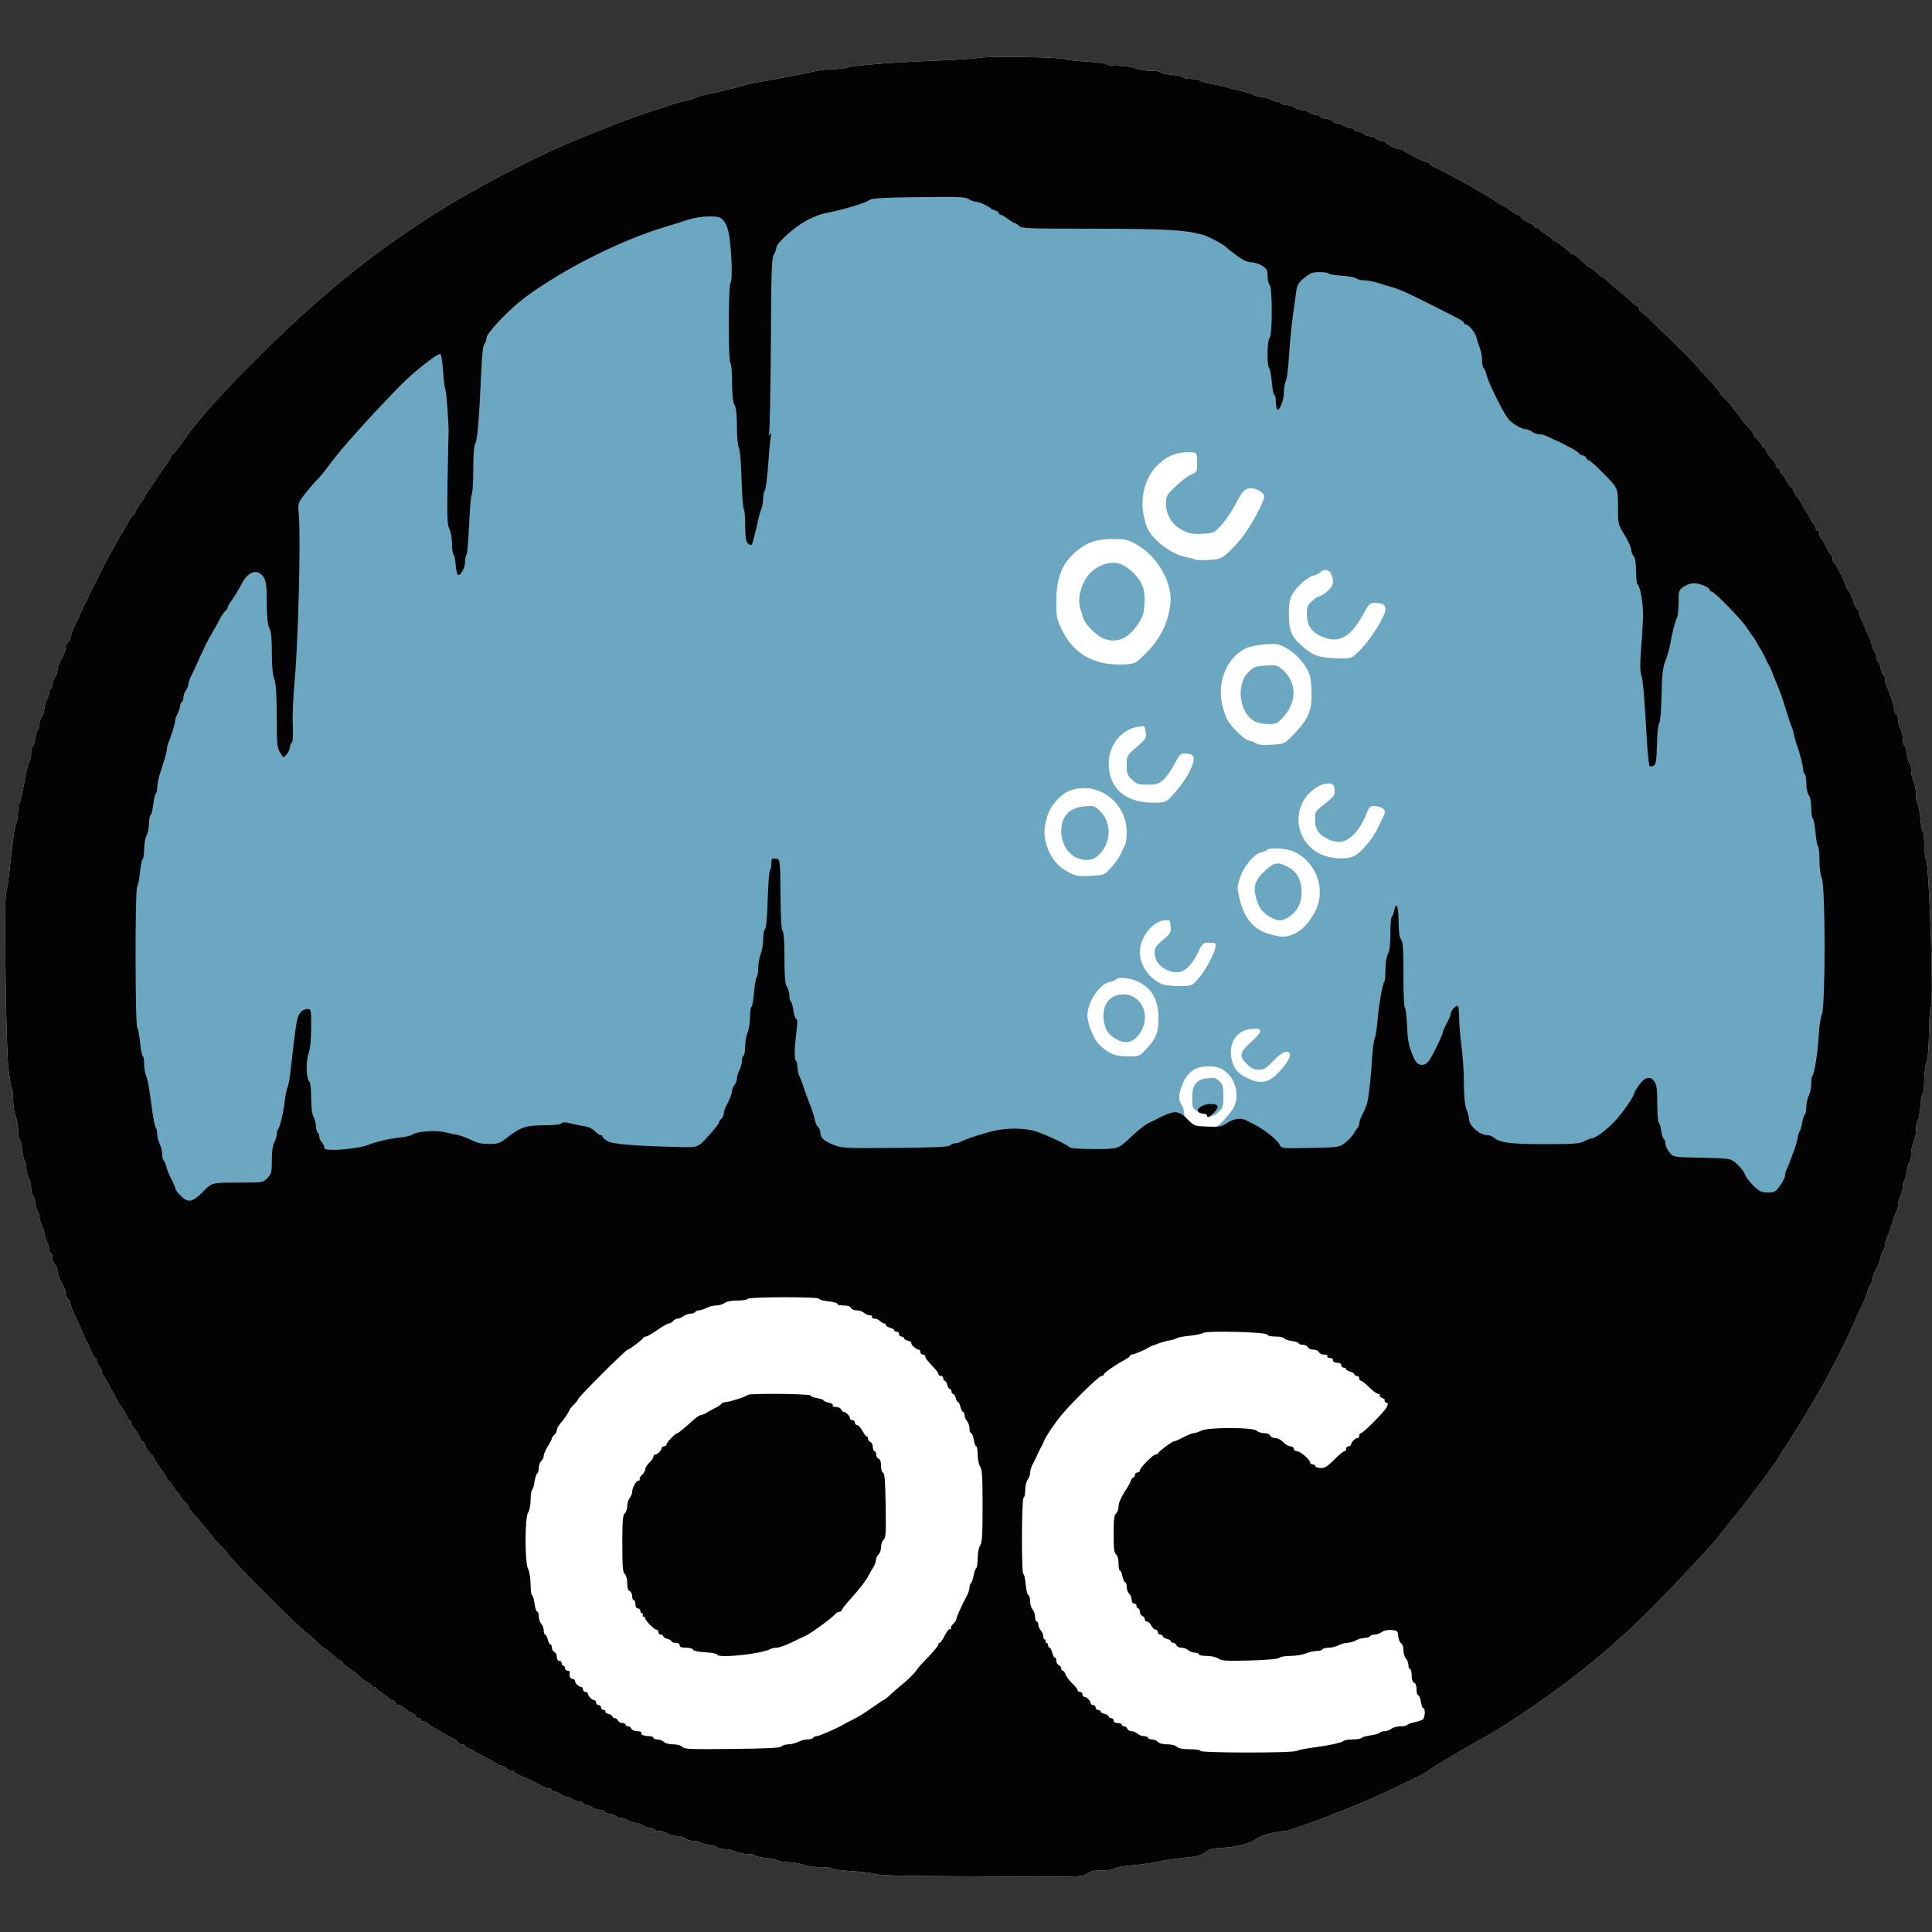 <svg width="512" height="512" version="1.1" viewBox="0 0 5120 5120" xmlns="http://www.w3.org/2000/svg"><rect x="0" y="0" width="5120" height="5120" fill="#333333" stroke="none"/><g transform="matrix(.434 0 0 .434 -43.407 4.909)" fill="#fff"><g fill="#fff"><path d="m5631 11443c-102-2-189-7-195-12s-64-12-129-16c-64-4-120-11-123-16s-37-9-75-9c-39 0-85-7-106-15-19-8-58-15-85-15s-58-5-68-10c-11-6-46-13-80-17-33-3-60-10-60-14 0-5-21-9-47-9-27-1-59-7-73-15s-44-14-67-15c-24 0-43-4-43-10 0-5-23-12-50-16-28-4-53-11-56-15-3-5-20-9-38-9s-41-7-52-15c-10-8-35-15-54-15s-44-7-54-15c-11-8-32-15-47-15s-31-4-34-10c-3-5-16-10-29-10-12 0-31-7-42-15-10-8-30-15-44-15s-34-7-44-15c-11-8-30-15-42-15-13 0-25-4-28-9s-22-12-41-15c-19-4-35-11-35-16 0-6-12-10-27-10-16 0-37-7-47-15-11-8-28-15-38-15s-18-4-18-10c0-5-10-10-22-10-13 0-32-7-42-15-11-8-28-15-39-15-10 0-25-7-33-15-9-8-24-15-35-15-10 0-19-4-19-10 0-5-7-10-16-10-14 0-48-15-94-41-8-5-22-12-30-15-72-30-90-39-90-46 0-4-8-8-19-8-10 0-24-7-31-15s-21-15-30-15c-10 0-20-3-22-7-1-5-34-24-73-43-38-19-72-38-75-41-3-4-15-9-27-13-13-4-23-12-23-17s-9-9-20-9-23-6-26-14-13-16-22-19-39-20-67-36c-27-17-57-34-65-38s-21-13-28-20-20-13-28-13-14-4-14-10c0-5-6-10-14-10s-16-7-20-15c-3-8-11-15-18-15s-25-11-40-25-34-25-43-25-18-7-21-15c-4-8-12-15-19-15s-15-4-17-8c-1-4-20-18-40-31-21-12-38-27-38-32s-7-9-15-9-15-3-15-8c0-4-16-16-35-26-19-11-35-22-35-26s-25-24-55-45c-30-20-55-41-55-46s-4-9-10-9c-5 0-23-12-39-27-42-39-59-53-66-53-3 0-23-18-45-40s-42-40-44-40c-18 0-496-477-496-495 0-2-19-22-42-47-24-24-52-56-63-72s-37-47-57-70c-68-76-78-89-78-98 0-5-11-19-25-32s-25-28-25-35c0-6-3-11-7-11-5 0-19-18-33-40-13-22-28-40-32-40s-8-5-8-10c0-6-18-35-40-65s-40-59-40-64c0-6-6-14-13-18-14-9-35-41-43-65-4-10-10-18-14-18s-10-8-14-17c-6-21-25-51-43-71-7-7-13-20-13-28s-4-14-9-14-11-8-15-17c-5-18-26-53-36-63-3-3-13-21-24-40-43-83-79-146-87-154-5-6-9-18-9-27s-7-22-15-29-15-21-15-31c0-11-4-19-8-19-5 0-16-19-26-42-9-24-21-50-27-58-5-8-12-22-15-30-9-26-30-73-58-130-14-30-26-63-26-71 0-9-7-22-15-29s-15-21-15-31c0-19-2-26-33-87-9-19-17-44-17-57 0-12-7-28-15-35s-15-25-15-41-4-29-10-29c-5 0-10-10-10-22 0-13-7-36-15-52-8-15-15-38-15-50-1-11-7-32-15-46s-14-37-15-52c0-15-4-29-9-32s-12-26-15-51c-4-24-11-47-17-50-5-4-9-23-9-43-1-20-7-48-15-62s-14-42-15-62c0-20-4-39-9-42s-12-33-16-66-11-63-16-66-9-28-9-55-7-66-15-86c-8-19-15-63-15-98 0-34-3-65-8-69-4-4-13-60-21-124-15-127-27-1044-14-1072 4-8 13-67 20-130s17-149 22-190c4-41 13-88 20-103 6-16 11-48 11-71s3-46 7-50c7-7 21-70 41-186 5-25 14-55 20-67 7-12 12-37 12-57 0-19 4-37 9-41 6-3 13-26 17-50 3-25 10-48 15-51s9-18 9-33 7-36 15-47c8-10 15-31 15-45 0-15 7-40 15-55 8-16 15-37 15-46s5-20 10-23c6-3 10-16 10-29 0-12 7-31 15-42 8-10 15-29 15-41s8-36 17-55c31-61 33-68 33-87 0-10 7-24 15-31s15-20 15-29c0-8 12-41 26-71s33-71 41-90 19-42 24-50 12-22 15-30c10-24 34-74 44-90 5-8 23-44 40-80s45-87 61-115c16-27 34-59 39-70 6-11 19-33 30-50 10-16 26-44 35-62s23-37 31-44c8-6 14-16 14-21s11-24 25-42 25-35 25-39c0-6 97-151 134-200 14-19 26-38 26-44 0-5 10-18 21-29 12-10 36-40 53-66 71-106 201-255 390-447 426-431 756-701 1193-975 197-123 555-311 748-393 77-33 260-107 315-128 110-42 172-63 225-80 33-10 69-21 80-26 37-14 124-39 135-39 7 0 26-6 43-14 18-8 46-16 62-19 41-7 202-46 245-60 19-6 58-14 85-18 58-9 240-44 336-65 37-8 91-14 121-14s68-4 84-10c41-13 271-31 524-41 118-4 244-12 280-18 70-11 508-4 525 9 6 4 62 10 125 14s119 11 124 16c6 6 40 10 77 10s83 7 102 15c20 8 61 15 91 15s57 4 61 9c3 5 34 13 70 16 36 4 68 11 71 16s23 9 45 9 50 5 62 12c12 6 42 15 67 19s72 15 105 24 76 20 95 24 45 13 57 19c12 7 33 12 46 12 14 0 38 7 53 15 16 8 37 15 46 15s20 5 23 10 19 10 34 10 36 7 47 15c10 8 30 15 44 15s34 7 44 15c11 8 30 15 43 15s23 4 23 9 18 11 40 15c22 3 40 11 40 16 0 6 10 10 23 10 12 0 31 7 41 15 11 8 30 15 43 15s23 5 23 10c0 6 8 10 18 10s27 7 38 15c10 8 28 15 39 15s29 7 39 15c11 8 28 15 37 15 10 0 19 3 21 8 5 12 68 42 88 42 10 0 20 4 22 8 4 10 130 72 146 72 7 0 12 4 12 8 0 5 21 18 48 30 26 12 55 27 65 32 40 23 54 31 92 50 22 11 54 29 70 40 17 11 39 24 50 29s44 25 74 45c29 20 56 36 59 36s20 11 38 25 37 25 43 25c5 0 14 6 18 13 9 14 41 35 66 43 9 4 17 10 17 15s7 9 15 9 15 3 15 8c0 4 18 18 40 32 22 13 40 28 40 32s5 8 11 8c12 0 92 59 97 72 2 5 9 8 16 8s31 18 54 40c22 22 44 40 47 40 6 0 23 13 56 42 10 10 22 18 25 18s18 12 33 27c15 16 43 39 61 53s51 42 74 63c22 20 44 37 48 37s8 7 8 15 4 15 10 15c8 0 340 325 340 333 0 2 32 36 70 77 39 41 70 78 70 83 0 4 16 23 35 41 19 19 35 36 35 39s14 21 30 39 30 36 30 39c0 4 18 27 40 50 22 24 40 47 40 52 0 6 11 20 25 33s25 28 25 34c0 5 4 10 9 10s13 10 16 22c4 11 17 31 30 42 12 12 25 31 29 44 4 12 12 22 17 22s9 7 9 15 3 15 8 15c4 0 16 17 27 37 11 21 25 42 32 46s13 13 13 18c0 6 11 25 25 43s25 36 25 39 14 26 30 50c17 25 30 50 30 56s4 11 9 11 12 11 15 25c4 14 11 25 16 25 6 0 10 9 10 19 0 11 5 23 10 26 6 3 19 26 30 50s24 47 30 50c5 3 10 15 10 25s4 20 8 22c10 4 72 126 72 143 0 7 6 18 13 24 8 6 22 35 32 66 11 30 23 55 27 55s8 6 8 14 6 27 14 43c8 15 19 42 26 58 7 17 18 43 26 58 8 16 14 36 14 45s7 26 15 36c8 11 15 30 15 43s4 23 9 23 12 18 16 40 11 40 16 40 9 11 9 24 6 37 14 53c17 32 46 128 46 149 0 8 5 14 10 14 6 0 10 15 10 33 1 17 7 43 15 57s14 42 15 63c0 20 4 37 9 37s13 25 16 55c4 30 11 55 16 55s9 19 9 43c1 23 7 53 15 67s14 48 15 77c0 28 4 54 9 58 5 3 13 41 17 85 3 44 11 83 15 86 5 3 9 35 9 72s5 83 12 102c20 59 46 867 29 899-6 10-11 81-12 157-1 89-6 152-15 177-8 22-14 72-14 113 0 40-4 75-9 78-4 3-12 42-15 86-4 44-12 82-17 85-5 4-9 27-9 53s-7 60-15 76c-8 15-15 48-15 72 0 23-4 46-10 49-5 3-12 28-16 56-4 27-11 52-15 55-5 3-9 20-9 37-1 18-7 43-15 57s-14 39-15 56c0 16-4 34-9 40-5 5-16 36-25 69-10 33-24 73-32 88-8 16-14 39-14 52s-4 26-9 30c-5 3-13 20-17 37-7 34-10 42-37 96-9 19-17 42-17 52s-4 21-9 25c-5 3-13 19-16 36-4 17-18 54-32 83-14 28-31 65-38 81-24 58-67 150-76 165-5 8-12 22-15 30s-10 24-16 34c-5 10-29 55-53 100-23 45-52 97-64 116-11 19-24 42-28 50s-39 66-77 128c-39 62-75 121-81 130-5 10-20 32-32 49-13 17-23 34-23 37 0 11-183 258-270 364-30 37-67 83-81 102-46 62-229 260-404 439-253 258-514 471-840 687-141 93-110 74-332 200-98 56-191 113-208 126-28 23-88 54-295 150-171 80-558 228-596 228-46 0-142 26-169 45-42 31-128 54-212 57-58 3-79 8-105 28s-50 26-118 32c-47 4-119 14-160 23s-117 20-167 24c-51 3-98 12-105 19s-40 12-79 12c-51 0-72 5-92 20-24 19-39 20-474 18-246-2-531-4-632-5z" fill="#fff"/></g></g><g id="l6pdTs9Ejj1opnXeLeuDbyB" transform="matrix(.434 0 0 .434 -43.407 4.909)" fill="#6ba7c1"><g><path id="pCst68WSt" d="m1171 7318c-17-17-31-37-31-43 0-7-11-32-24-57s-27-59-31-76c-3-18-11-34-16-37-5-4-9-21-9-39 0-19-7-47-15-62-8-16-15-43-15-60 0-16-4-34-9-40-5-5-14-49-21-99-19-145-26-188-38-218-7-16-12-48-12-72s-4-46-9-49c-5-4-12-41-16-84-4-42-11-81-15-87-11-15-19-632-10-785 9-152 26-277 40-302 6-10 10-41 10-70 1-29 7-64 15-78s14-46 15-72c0-26 4-49 10-53 5-3 12-33 16-66 4-32 11-62 15-65 5-3 9-20 9-37 0-18 7-53 15-79 8-27 22-69 30-95 8-27 15-56 15-66 0-9 4-25 9-35 13-27 41-118 41-135 0-8 7-28 15-43 8-16 15-37 15-46s5-20 10-23c6-3 10-16 10-29 0-12 7-31 15-42 8-10 15-27 15-36s6-29 14-45c8-15 25-53 39-83 45-101 67-145 97-195 16-27 36-64 45-82s23-37 31-44c8-6 14-16 14-21s10-24 23-41c28-41 42-64 62-103 31-60 56-75 120-72 84 4 93 24 94 188 1 90 5 133 16 154 11 20 15 62 15 150 0 80 5 135 15 161 10 29 14 91 15 232 0 117 4 194 10 198 6 3 10-3 10-14s5-23 10-26c7-4 9-38 5-93-3-52 1-152 11-247 23-233 40-809 29-1017-6-108-6-108 38-165 25-32 55-67 67-78 13-11 53-60 90-110 64-87 225-267 415-463 119-124 229-202 283-202 40 0 40 0 47 98 3 53 10 108 15 122 9 25 23 221 21 295-12 486-12 525 1 547 7 13 15 55 18 93 4 53 9 70 20 70 12 0 16-29 23-170 4-93 12-180 17-193 6-13 10-84 10-158 0-88 4-143 12-157 13-23 24-153 36-429 5-112 11-171 20-180 6-6 12-22 12-35 0-30 140-177 235-248 237-174 575-345 850-429 50-15 117-36 150-47 42-14 88-19 156-19 91 0 97 1 118 27 30 33 42 108 48 287 3 90 0 143-6 149-14 14-15 423-1 432 6 4 10 55 10 118 1 78 5 120 15 137s14 58 15 133c0 62 5 118 12 130 7 13 13 92 16 195 3 95 9 175 13 178 5 3 9 33 9 67 0 44 3 58 10 47 5-8 10-27 10-41 0-15 7-43 15-62 8-20 15-54 15-76s4-42 9-45c20-13 30-266 36-900 4-443 7-522 20-542 8-13 15-32 15-42 0-27 104-122 181-165 36-20 88-41 115-46 118-23 240-59 279-84 14-9 105-13 328-15 267-3 312-1 332 12 14 9 33 16 44 16 18 0 80 28 91 41 3 4 15 9 28 13 12 4 22 12 22 17s5 9 11 9 25 11 43 25 37 25 41 25c5 0 17 8 28 18 18 16 55 17 466 17 439 0 542 6 656 37 35 10 131 61 145 78 3 4 30 25 61 48 39 29 66 42 89 42 18 0 48 9 66 21 30 18 34 26 34 63 0 23 6 48 13 55 9 9 12 61 12 191s-3 182-12 191c-15 15-17 111-3 125 5 5 13 45 18 89s10 66 11 48c0-17 6-44 13-60 7-15 15-84 19-153s15-177 23-240c9-63 19-134 22-158 5-34 14-49 49-77 40-34 45-35 123-35 44 0 83 4 86 9 3 4 40 11 81 13 42 3 81 10 88 17 6 6 26 11 45 11s57 7 86 16c28 9 67 21 86 26 48 14 86 31 228 102 190 95 212 107 212 117 0 5 5 9 11 9 17 0 59 51 65 80 3 14 12 42 20 63 8 20 14 55 14 77 0 21 4 41 9 45 5 3 12 18 16 35 11 52 108 248 140 282 24 27 80 58 104 58 9 0 26 7 37 15 10 8 29 15 42 15 12 0 30 4 40 9 9 4 35 16 57 26 22 9 47 21 55 26s29 16 47 25 37 22 44 30c6 8 18 14 26 14 7 0 16 7 19 15 4 8 11 15 17 15s48 38 94 85c83 85 83 85 83 195s0 110 40 175c22 36 40 75 40 88 0 12 7 31 15 41 10 13 15 44 15 91 0 39 4 75 9 80 32 35 42 207 24 435-6 76-5 114 4 140 7 19 13 83 13 141 0 72 4 111 13 124 23 30 28 4 32-163 3-132 7-166 26-212 12-30 25-77 29-105 10-60 29-133 41-157 5-10 9-51 9-91 0-70 1-74 30-95 23-17 43-22 93-22 62 0 127 21 127 41 0 5 5 9 11 9 16 0 183 171 215 221 16 24 31 46 34 49 7 7 29 43 37 60 4 8 9 17 12 20s14 23 25 45c10 22 22 47 27 55s12 22 15 30c7 19 22 55 38 95 18 41 34 89 57 165 12 36 24 74 29 85s11 31 13 45c3 14 10 39 15 55 23 64 42 138 42 161 0 12 5 26 10 29 6 3 10 30 10 58 0 30 7 60 15 71 9 12 15 42 15 77 0 32 4 60 9 64 5 3 13 41 17 85 3 44 11 83 15 86 5 3 9 40 9 83 0 47 6 93 15 114 22 53 22 843 0 890-8 18-16 73-19 122-4 97-26 239-38 251-5 4-8 28-8 53-1 25-7 57-15 71s-14 44-15 67c0 23-4 44-9 47-5 4-12 25-16 49-4 23-11 47-15 52-4 6-10 24-13 40-2 17-10 46-17 65-32 88-43 116-51 132-5 10-9 26-9 36 0 11-14 38-30 60-30 42-30 42-105 42s-75 0-119-42c-24-24-47-54-51-68s-25-41-47-62c-39-36-39-36-214-40-174-3-174-3-199-32-14-16-25-39-25-52s-4-25-9-29c-6-3-13-26-17-50-3-25-10-48-15-51s-9-56-9-117c-1-79-5-117-14-130-13-17-16-16-40 20-14 21-26 41-26 46 0 18-75 126-123 176-53 55-117 101-139 101-7 0-26 8-43 17-26 16-61 18-270 18-243 0-305-7-346-42-8-7-26-13-38-13-45 0-110-57-111-97 0-13-6-40-14-60-9-24-17-93-20-183-2-80-10-195-17-256-13-111-13-111-31-75-10 19-18 40-18 45 0 14-60 136-82 169-17 24-25 27-77 27-55 0-58-1-73-32-34-73-42-107-46-203-2-55-9-106-15-113-8-10-11-74-9-206 1-112-2-197-8-206-7-11-10-6-10 20 0 19-7 48-15 64-9 17-15 55-15 95 0 37-3 71-7 75-11 11-33 134-42 241-5 50-14 103-20 118-6 16-11 65-11 110 0 88-23 256-41 297-6 14-17 38-25 53-8 16-14 36-14 46 0 9-5 22-11 28s-16 21-23 34c-6 12-28 36-49 53-39 31-39 31-246 34s-207 3-219-22c-6-13-35-42-64-64-47-35-74-51-140-83-12-6-28-1-54 16-43 29-114 35-114 10 0-8 6-15 13-15 14 0 58-45 100-102 54-74 27-198-56-248-21-13-50-20-85-20-84 0-134 35-165 118-21 52-21 91-2 116 8 11 15 32 15 47s6 30 13 33c6 3-7 5-30 4-25-1-59 7-90 21-26 13-64 30-83 39s-68 48-108 87c-74 70-74 70-248 70-105 0-178-4-182-10-4-5-36-24-72-42-159-77-230-88-355-53-85 23-154 47-177 60-10 6-26 10-36 10s-24 6-30 13c-10 9-100 13-363 15-314 3-356 1-397-14-68-26-91-45-92-75 0-15-6-32-14-38s-16-24-19-39c-5-27-19-69-42-127-7-16-18-48-25-70s-18-53-26-68c-8-16-14-44-14-62 0-19-4-37-10-40-14-9-13-189 2-220 8-19 9-28 1-33-6-4-14-28-18-55-4-26-11-50-16-53s-9-20-9-38-7-41-15-52c-11-15-14-54-15-175 0-85-4-159-9-165-6-5-13-90-18-189-8-180-8-180-14-7-4 107-11 178-18 185-6 6-11 34-11 63 0 28-7 68-15 87-8 20-15 59-15 86s-4 52-9 55-12 44-16 91-11 87-16 91c-5 3-9 31-9 63s-7 75-15 94c-8 20-15 59-15 86s-4 53-10 56-10 18-10 33-7 40-15 56c-8 15-15 38-15 50 0 11-7 30-15 40-8 11-15 27-15 36 0 16-17 59-41 102-5 10-9 26-9 37 0 10-7 24-15 31s-15 18-15 24-29 43-64 81c-63 70-63 70-192 68-71-1-203-6-294-10-136-7-170-11-192-27-16-10-28-22-28-27s-6-9-12-9c-7 0-23-11-35-24-30-32-73-38-227-37-141 2-167 10-261 85-37 30-43 31-130 31-75 0-97-4-135-24-82-43-266-66-298-38-9 9-46 18-82 22-63 6-154 28-195 46-35 15-147 29-237 29-73 0-88-3-88-16 0-8-7-22-15-30-8-9-15-24-15-34s-4-22-10-25c-5-3-10-21-10-38-1-18-7-43-15-57-9-16-14-56-15-115 0-56-5-96-12-103-20-20-23-174-4-231 17-52 22-196 7-187-16 10-23 56-59 372-5 38-12 76-17 84-4 7-12 43-16 79-8 73-30 165-42 177-4 4-7 17-7 28 0 12-7 34-15 50-10 18-15 57-15 109 0 74-2 83-27 109-27 28-27 28-183 28s-156 0-210 55c-53 54-56 55-111 55-50 0-60-3-88-32zm6722-766c52-50 90-108 83-127-11-29-46-15-99 40-46 48-58 55-91 55-30 0-45-7-72-34-50-50-45-71 28-137s72-84-4-77c-90 9-139 89-117 188 13 56 39 85 104 116 68 31 117 24 168-24zm-797-154c65-70 78-102 78-193 0-112-42-186-131-225-47-21-118-27-127-11-3 5-21 12-39 15-62 12-137 123-137 204 0 53 38 146 74 181 56 54 94 70 171 70 71 1 71 1 111-41zm323-435c44-51 97-152 103-193 3-23 0-25-37-25-39 0-41 1-72 65-54 107-108 136-187 102-49-22-76-61-76-111 0-24 11-39 50-72 48-40 51-46 48-83-3-40-4-41-37-38-75 8-151 107-151 194 1 77 49 152 125 191 20 11 57 16 112 17 81 0 81 0 122-47zm584-272c51-22 104-83 136-155 55-126-6-284-133-345-44-22-159-30-170-12-3 4-19 11-35 14-43 9-110 90-131 160-17 55-17 60 2 135 29 114 88 180 185 206 69 19 95 19 146-3zm-1116-407c24-26 50-64 58-84 9-19 20-43 25-52 6-10 10-44 10-77 0-177-163-306-329-261-65 17-134 90-157 166-23 78-22 127 5 197 26 66 67 112 132 145 39 20 54 23 129 19 85-5 85-5 127-53zm1481-68c45-23 115-106 145-171 16-33 32-68 37-77 19-34-9-57-66-58-16 0-26 11-38 43-41 107-108 177-169 177-41 0-99-27-124-58-16-20-22-41-23-78 0-50 0-51 60-97 48-37 60-53 60-74 0-46-13-56-58-48-25 4-56 20-82 43-128 109-100 312 53 386 60 29 160 35 205 12zm-1098-383c89-100 142-213 109-234-8-5-27-9-44-9-27 0-34 7-64 65-18 36-48 78-67 95-31 27-42 30-97 30-57 0-66-3-95-31s-32-37-32-89c0-57 0-57 61-110 57-50 61-55 55-88-3-19-7-36-9-39-3-2-26 1-53 7-94 21-164 115-164 220 0 150 99 239 267 240 81 0 81 0 133-57zm741-372c83-88 103-143 97-265-3-66-9-92-30-127-33-56-81-101-136-130-38-19-53-21-118-16-41 4-89 13-107 20-116 49-183 192-157 336 7 36 23 85 36 108 25 44 108 123 129 123 7 0 26 7 41 16 22 12 47 14 104 10 75-5 75-5 141-75zm-920-477c94-93 142-189 156-311 14-129-84-295-216-365-44-25-62-28-138-28-97 0-157 21-221 75-86 72-122 163-122 304 0 98 2 108 35 177 69 144 195 216 368 210 78-3 78-3 138-62zm1320-32c65-68 149-204 149-243 0-28-19-39-72-39-22 0-32 10-63 68-73 134-141 177-232 146-80-27-113-70-113-149 0-40 5-52 31-76 17-16 37-29 45-29 7 0 29-14 49-31 37-32 43-57 25-103-11-29-49-36-69-12-6 7-24 16-39 19-37 8-109 71-132 118-15 29-20 58-20 119 0 97 18 140 82 195 71 61 103 71 233 74 69 1 69 1 126-57zm-824-578c21-17 62-60 91-95 54-66 142-227 142-260 0-20-47-49-80-49-38 0-54 17-95 96-22 43-61 100-86 128-46 50-47 50-115 54-57 3-79 0-118-19-65-30-106-93-106-163 0-48 2-52 59-108 33-31 75-64 95-72 36-15 36-16 36-75 0-61 0-61-58-61-174 0-302 176-271 372 6 34 17 76 25 93 37 75 149 159 236 175 28 6 54 13 57 16s38 4 78 2c62-3 77-7 110-34z"/><path id="pwAYCwSqK" d="m6922 6337c-51-27-71-54-81-109-17-98 32-168 118-168 106 0 167 119 112 220-37 69-89 89-149 57z"/><path id="pDrchHdaq" d="m7865 5593c-51-26-74-54-91-108-25-78-14-119 48-177 56-54 79-58 138-28 57 29 84 73 88 145 3 71-22 125-77 162-40 27-65 28-106 6z"/><path d="m6680 5229c-58-23-100-92-100-164 0-91 48-144 140-152 57-6 63-4 92 23 78 74 77 193-2 273-34 33-79 40-130 20z"/><path id="pjPqTpRXo" d="m7765 4395c-97-48-121-223-42-302 32-32 41-36 104-40 64-5 71-4 102 23 92 77 93 201 2 297-32 33-40 37-86 37-27 0-63-7-80-15z"/><path id="pe9ZInzIy" d="m6833 3885c-42-18-112-91-119-124-3-14-10-36-15-49-25-62 3-167 58-224 50-51 126-75 180-57 51 16 119 82 139 134 11 31 15 65 12 112-3 60-8 76-43 128-58 87-132 115-212 80z"/><path id="pvYPmMVeJ" d="m7470 6790c0-19-3-20-15-10-11 9-20 8-45-6-28-17-30-22-30-81 0-81 24-113 93-120 41-5 52-2 72 17 22 21 25 32 25 92 0 62-3 72-26 93-15 14-30 25-35 25-4 0-14 3-23 6-12 4-16 0-16-16z"/></g></g><g id="l780hDvuXxIWMy8nuTlnejB" transform="matrix(.434 0 0 .434 -43.407 4.909)" fill="#030303"><g><path id="p8gWBFCQb" d="m5631 11443c-102-2-189-7-195-12s-64-12-129-16c-64-4-120-11-123-16s-37-9-75-9c-39 0-85-7-106-15-19-8-58-15-85-15s-58-5-68-10c-11-6-46-13-80-17-33-3-60-10-60-14 0-5-21-9-47-9-27-1-59-7-73-15s-44-14-67-15c-24 0-43-4-43-10 0-5-23-12-50-16-28-4-53-11-56-15-3-5-20-9-38-9s-41-7-52-15c-10-8-35-15-54-15s-44-7-54-15c-11-8-32-15-47-15s-31-4-34-10c-3-5-16-10-29-10-12 0-31-7-42-15-10-8-30-15-44-15s-34-7-44-15c-11-8-30-15-42-15-13 0-25-4-28-9s-22-12-41-15c-19-4-35-11-35-16 0-6-12-10-27-10-16 0-37-7-47-15-11-8-28-15-38-15s-18-4-18-10c0-5-10-10-22-10-13 0-32-7-42-15-11-8-28-15-39-15-10 0-25-7-33-15-9-8-24-15-35-15-10 0-19-4-19-10 0-5-7-10-16-10-14 0-48-15-94-41-8-5-22-12-30-15-72-30-90-39-90-46 0-4-8-8-19-8-10 0-24-7-31-15s-21-15-30-15c-10 0-20-3-22-7-1-5-34-24-73-43-38-19-72-38-75-41-3-4-15-9-27-13-13-4-23-12-23-17s-9-9-20-9-23-6-26-14-13-16-22-19-39-20-67-36c-27-17-57-34-65-38s-21-13-28-20-20-13-28-13-14-4-14-10c0-5-6-10-14-10s-16-7-20-15c-3-8-11-15-18-15s-25-11-40-25-34-25-43-25-18-7-21-15c-4-8-12-15-19-15s-15-4-17-8c-1-4-20-18-40-31-21-12-38-27-38-32s-7-9-15-9-15-3-15-8c0-4-16-16-35-26-19-11-35-22-35-26s-25-24-55-45c-30-20-55-41-55-46s-4-9-10-9c-5 0-23-12-39-27-42-39-59-53-66-53-3 0-23-18-45-40s-42-40-44-40c-18 0-496-477-496-495 0-2-19-22-42-47-24-24-52-56-63-72s-37-47-57-70c-68-76-78-89-78-98 0-5-11-19-25-32s-25-28-25-35c0-6-3-11-7-11-5 0-19-18-33-40-13-22-28-40-32-40s-8-5-8-10c0-6-18-35-40-65s-40-59-40-64c0-6-6-14-13-18-14-9-35-41-43-65-4-10-10-18-14-18s-10-8-14-17c-6-21-25-51-43-71-7-7-13-20-13-28s-4-14-9-14-11-8-15-17c-5-18-26-53-36-63-3-3-13-21-24-40-43-83-79-146-87-154-5-6-9-18-9-27s-7-22-15-29-15-21-15-31c0-11-4-19-8-19-5 0-16-19-26-42-9-24-21-50-27-58-5-8-12-22-15-30-9-26-30-73-58-130-14-30-26-63-26-71 0-9-7-22-15-29s-15-21-15-31c0-19-2-26-33-87-9-19-17-44-17-57 0-12-7-28-15-35s-15-25-15-41-4-29-10-29c-5 0-10-10-10-22 0-13-7-36-15-52-8-15-15-38-15-50-1-11-7-32-15-46s-14-37-15-52c0-15-4-29-9-32s-12-26-15-51c-4-24-11-47-17-50-5-4-9-23-9-43-1-20-7-48-15-62s-14-42-15-62c0-20-4-39-9-42s-12-33-16-66-11-63-16-66-9-28-9-55-7-66-15-86c-8-19-15-63-15-98 0-34-3-65-8-69-4-4-13-60-21-124-15-127-27-1044-14-1072 4-8 13-67 20-130s17-149 22-190c4-41 13-88 20-103 6-16 11-48 11-71s3-46 7-50c7-7 21-70 41-186 5-25 14-55 20-67 7-12 12-37 12-57 0-19 4-37 9-41 6-3 13-26 17-50 3-25 10-48 15-51s9-18 9-33 7-36 15-47c8-10 15-31 15-45 0-15 7-40 15-55 8-16 15-37 15-46s5-20 10-23c6-3 10-16 10-29 0-12 7-31 15-42 8-10 15-29 15-41s8-36 17-55c31-61 33-68 33-87 0-10 7-24 15-31s15-20 15-29c0-8 12-41 26-71s33-71 41-90 19-42 24-50 12-22 15-30c10-24 34-74 44-90 5-8 23-44 40-80s45-87 61-115c16-27 34-59 39-70 6-11 19-33 30-50 10-16 26-44 35-62s23-37 31-44c8-6 14-16 14-21s11-24 25-42 25-35 25-39c0-6 97-151 134-200 14-19 26-38 26-44 0-5 10-18 21-29 12-10 36-40 53-66 71-106 201-255 390-447 426-431 756-701 1193-975 197-123 555-311 748-393 77-33 260-107 315-128 110-42 172-63 225-80 33-10 69-21 80-26 37-14 124-39 135-39 7 0 26-6 43-14 18-8 46-16 62-19 41-7 202-46 245-60 19-6 58-14 85-18 58-9 240-44 336-65 37-8 91-14 121-14s68-4 84-10c41-13 271-31 524-41 118-4 244-12 280-18 70-11 508-4 525 9 6 4 62 10 125 14s119 11 124 16c6 6 40 10 77 10s83 7 102 15c20 8 61 15 91 15s57 4 61 9c3 5 34 13 70 16 36 4 68 11 71 16s23 9 45 9 50 5 62 12c12 6 42 15 67 19s72 15 105 24 76 20 95 24 45 13 57 19c12 7 33 12 46 12 14 0 38 7 53 15 16 8 37 15 46 15s20 5 23 10 19 10 34 10 36 7 47 15c10 8 30 15 44 15s34 7 44 15c11 8 30 15 43 15s23 4 23 9 18 11 40 15c22 3 40 11 40 16 0 6 10 10 23 10 12 0 31 7 41 15 11 8 30 15 43 15s23 5 23 10c0 6 8 10 18 10s27 7 38 15c10 8 28 15 39 15s29 7 39 15c11 8 28 15 37 15 10 0 19 3 21 8 5 12 68 42 88 42 10 0 20 4 22 8 4 10 130 72 146 72 7 0 12 4 12 8 0 5 21 18 48 30 26 12 55 27 65 32 40 23 54 31 92 50 22 11 54 29 70 40 17 11 39 24 50 29s44 25 74 45c29 20 56 36 59 36s20 11 38 25 37 25 43 25c5 0 14 6 18 13 9 14 41 35 66 43 9 4 17 10 17 15s7 9 15 9 15 3 15 8c0 4 18 18 40 32 22 13 40 28 40 32s5 8 11 8c12 0 92 59 97 72 2 5 9 8 16 8s31 18 54 40c22 22 44 40 47 40 6 0 23 13 56 42 10 10 22 18 25 18s18 12 33 27c15 16 43 39 61 53s51 42 74 63c22 20 44 37 48 37s8 7 8 15 4 15 10 15c8 0 340 325 340 333 0 2 32 36 70 77 39 41 70 78 70 83 0 4 16 23 35 41 19 19 35 36 35 39s14 21 30 39 30 36 30 39c0 4 18 27 40 50 22 24 40 47 40 52 0 6 11 20 25 33s25 28 25 34c0 5 4 10 9 10s13 10 16 22c4 11 17 31 30 42 12 12 25 31 29 44 4 12 12 22 17 22s9 7 9 15 3 15 8 15c4 0 16 17 27 37 11 21 25 42 32 46s13 13 13 18c0 6 11 25 25 43s25 36 25 39 14 26 30 50c17 25 30 50 30 56s4 11 9 11 12 11 15 25c4 14 11 25 16 25 6 0 10 9 10 19 0 11 5 23 10 26 6 3 19 26 30 50s24 47 30 50c5 3 10 15 10 25s4 20 8 22c10 4 72 126 72 143 0 7 6 18 13 24 8 6 22 35 32 66 11 30 23 55 27 55s8 6 8 14 6 27 14 43c8 15 19 42 26 58 7 17 18 43 26 58 8 16 14 36 14 45s7 26 15 36c8 11 15 30 15 43s4 23 9 23 12 18 16 40 11 40 16 40 9 11 9 24 6 37 14 53c17 32 46 128 46 149 0 8 5 14 10 14 6 0 10 15 10 33 1 17 7 43 15 57s14 42 15 63c0 20 4 37 9 37s13 25 16 55c4 30 11 55 16 55s9 19 9 43c1 23 7 53 15 67s14 48 15 77c0 28 4 54 9 58 5 3 13 41 17 85 3 44 11 83 15 86 5 3 9 35 9 72s5 83 12 102c20 59 46 867 29 899-6 10-11 81-12 157-1 89-6 152-15 177-8 22-14 72-14 113 0 40-4 75-9 78-4 3-12 42-15 86-4 44-12 82-17 85-5 4-9 27-9 53s-7 60-15 76c-8 15-15 48-15 72 0 23-4 46-10 49-5 3-12 28-16 56-4 27-11 52-15 55-5 3-9 20-9 37-1 18-7 43-15 57s-14 39-15 56c0 16-4 34-9 40-5 5-16 36-25 69-10 33-24 73-32 88-8 16-14 39-14 52s-4 26-9 30c-5 3-13 20-17 37-7 34-10 42-37 96-9 19-17 42-17 52s-4 21-9 25c-5 3-13 19-16 36-4 17-18 54-32 83-14 28-31 65-38 81-24 58-67 150-76 165-5 8-12 22-15 30s-10 24-16 34c-5 10-29 55-53 100-23 45-52 97-64 116-11 19-24 42-28 50s-39 66-77 128c-39 62-75 121-81 130-5 10-20 32-32 49-13 17-23 34-23 37 0 11-183 258-270 364-30 37-67 83-81 102-46 62-229 260-404 439-253 258-514 471-840 687-141 93-110 74-332 200-98 56-191 113-208 126-28 23-88 54-295 150-171 80-558 228-596 228-46 0-142 26-169 45-42 31-128 54-212 57-58 3-79 8-105 28s-50 26-118 32c-47 4-119 14-160 23s-117 20-167 24c-51 3-98 12-105 19s-40 12-79 12c-51 0-72 5-92 20-24 19-39 20-474 18-246-2-531-4-632-5zm2387-763c9-5 51-14 92-19 101-13 183-31 195-42 5-5 30-9 56-9s50-4 53-9c4-5 29-12 56-16s52-11 56-16c3-5 15-9 28-9 12 0 31-7 42-15 10-8 36-15 56-15s39-4 42-9 23-12 43-16c21-4 44-11 51-17 14-12 17-68 3-68-5 0-11-18-15-40-3-22-11-40-16-40-6 0-10-16-10-35 0-22-6-38-15-41-10-4-15-20-15-45 0-21-4-39-10-39-5 0-10-11-10-24 0-14-7-31-15-40-8-8-15-30-15-50s-6-38-14-43c-8-4-16-24-18-43-3-33-6-35-40-38-23-2-47 3-60 12-12 9-32 16-45 16-12 0-25 5-28 10-3 6-18 10-33 10-15 1-38 7-52 15s-37 14-51 15c-15 0-40 7-55 15-16 8-43 15-61 15-17 0-35 5-38 10-3 6-20 10-36 10s-46 7-66 15c-19 8-61 15-92 15s-62 5-68 11c-8 8-74 14-181 17-146 4-173 2-193-12-14-9-43-16-71-16-27 0-48-4-48-10 0-5-11-10-24-10-14 0-31-7-40-15-8-8-26-15-41-15-14 0-28-7-31-15-4-8-12-15-20-15s-14-4-14-9-11-12-25-15c-14-4-25-11-25-16 0-6-7-10-15-10s-15-7-15-15-6-15-13-15c-8 0-20-11-27-25s-19-25-27-25c-7 0-13-6-13-14s-7-16-15-20c-8-3-15-15-15-26s-4-20-10-20c-5 0-10-7-10-15s-7-15-15-15c-9 0-15-9-15-24 0-13-7-29-15-36s-15-25-15-41-4-29-10-29c-5 0-12-16-16-35-3-19-10-35-15-35s-9-20-9-44c0-26-6-48-15-56-12-10-15-37-15-125s3-115 15-125c8-7 15-25 15-41 0-26 16-60 58-124 7-11 15-28 18-37 4-10 10-18 15-18s9-7 9-15 7-15 15-15 15-5 15-12c0-16 81-98 96-98 7 0 14-3 16-8 5-12 85-72 96-72 6 0 32-11 58-25s54-25 63-25 29-7 45-15c41-22 318-22 340 0 8 8 29 15 46 15 18 0 33 6 36 15 4 8 18 15 31 15 15 0 36 11 49 25s32 25 44 25c11 0 20 7 20 15s9 15 20 15c20 0 80 52 80 70 0 5 6 10 14 10s16 5 18 12c2 6 18 11 34 11 24 0 42-12 81-51 28-29 56-52 62-52s11-7 11-15 7-15 15-15 15-5 15-11c0-14 25-39 39-39 6 0 11-7 11-15s4-15 10-15c13 0 142-129 157-158 10-19 10-24-2-28-8-4-13-10-10-14 3-5-4-11-15-15s-18-11-15-16c4-5-1-9-9-9s-33-18-55-40-44-40-50-40-11-7-11-15-7-15-15-15-15-4-15-10c0-5-11-12-25-16-14-3-25-10-25-15s-7-9-15-9-15-7-15-15c0-9-9-15-25-15s-25-6-25-15c0-8-9-15-21-15-11 0-17-4-14-10 4-6-5-10-20-10-14 0-28-7-31-15-4-8-18-15-34-15s-30-7-34-15c-3-8-17-15-31-15s-25-4-25-9c0-4-19-11-42-14-24-3-44-11-46-16-2-6-25-11-52-11-30 0-50-5-52-12-6-16-373-25-391-10-7 5-43 13-82 17-38 4-74 10-80 15-5 4-23 10-40 13-16 2-46 10-65 17s-39 15-45 16c-5 2-17 8-25 13-24 15-87 41-99 41-6 0-11 3-11 8 0 4-17 16-37 27-53 28-123 77-123 87 0 4-6 8-13 8-18 0-202 182-259 256-47 61-83 117-94 144-3 8-9 22-14 30s-17 31-25 50c-9 19-23 48-31 63-8 16-14 38-14 50s-7 31-15 41c-8 11-15 39-15 62 0 24-4 46-10 49-12 8-14 465-1 465 4 0 11 28 14 62s10 64 16 66 11 19 11 39c0 19 7 41 15 49 8 9 15 29 15 45s5 29 10 29c6 0 10 9 10 19 0 11 7 26 15 35 8 8 15 24 15 35 0 12 5 21 11 21 5 0 7 5 4 10-3 6-1 10 4 10 6 0 11 7 11 15s4 15 9 15 12 14 16 30c4 17 11 30 16 30s9 9 9 20 7 23 15 26c8 4 15 12 15 20s4 14 9 14 13 10 17 23c4 12 22 36 40 54 19 17 34 36 34 42s7 11 15 11 15 7 15 15 5 15 11 15c14 0 39 25 39 39 0 6 7 11 15 11s15 7 15 15 7 15 15 15 15 4 15 9 11 12 25 15c14 4 25 11 25 16 0 6 7 10 15 10s15 7 15 15c0 9 9 15 25 15 14 0 25 5 25 10 0 6 6 10 14 10s16 7 20 15c3 8 15 15 26 15 12 0 28 7 36 15 9 8 26 15 40 15 13 0 24 5 24 10 0 6 11 10 24 10s29 7 36 15c8 9 30 15 57 15 26 0 51 6 59 15 11 10 36 15 80 15 36 0 64 4 64 10 0 13 564 14 588 0zm-3146-27c6-7 26-13 42-13 17 0 44-7 60-15 15-8 41-15 57-15 15 0 31-4 34-10 3-5 13-10 22-10 15 0 127-49 163-71 8-5 33-18 55-29 50-25 66-36 132-82 29-21 55-38 58-38s23-15 43-34 49-44 64-56c36-28 86-77 96-95 4-8 35-43 70-78 34-36 62-70 62-76s4-11 8-11c5 0 19-20 31-45 13-26 27-42 33-39 6 4 8 2 5-3-4-6 2-18 13-28s20-24 20-31c0-11 29-75 66-146 8-14 14-35 14-46 0-12 4-23 9-26 5-4 12-24 16-46s11-42 16-46c5-3 9-31 9-62 1-34 7-65 15-76 12-16 15-62 15-241s-3-225-15-241c-8-11-14-41-15-71 0-29-4-53-9-53s-11-18-15-40c-3-22-11-40-16-40-6 0-10-13-10-29s-7-36-15-45c-8-8-15-24-15-35 0-12-4-21-9-21s-12-13-16-30c-4-16-10-30-15-30-4 0-11-11-14-25-4-14-11-25-16-25-6 0-10-7-10-15s-4-15-10-15c-5 0-12-11-16-25-3-14-10-25-15-25s-9-7-9-15-7-15-15-15-15-5-15-11-12-24-27-39c-43-45-53-58-53-70 0-5-7-10-15-10s-15-7-15-15-4-15-10-15c-14 0-50-32-45-41 3-4-6-10-20-13-14-4-25-11-25-16 0-6-7-10-15-10s-15-7-15-15-7-15-15-15-15-4-15-9-11-12-25-15c-14-4-25-11-25-16 0-6-5-10-11-10s-17-7-25-15c-9-8-24-15-35-15s-17-4-14-10c3-5-3-10-14-10s-26-7-35-15c-8-8-28-15-44-15-17 0-32-6-36-15-3-10-19-15-46-15-23 0-39-4-36-9s-21-12-54-16-60-11-60-16c0-13-427-12-435 1-3 6-32 10-64 10-35 0-65 6-77 15-10 8-33 15-50 15-18 0-45 7-60 15-16 8-37 15-46 15s-20 5-23 10c-3 6-16 10-29 10-12 0-31 7-42 15-10 8-26 15-35 15s-22 7-29 15-18 15-26 15c-7 0-39 18-70 40-32 22-63 40-70 40s-14 3-16 8c-5 11-85 72-95 72-12 0-296 284-302 301-2 7-14 22-26 33-12 12-25 28-28 36-11 23-30 52-54 79-13 14-23 33-23 42s-7 22-15 29-15 16-15 21-11 27-25 49-25 48-25 59c0 10-7 24-15 31s-15 25-15 41c0 15-4 30-9 34-6 3-13 26-17 50-3 25-10 48-15 51s-9 31-9 62c-1 34-7 65-15 76-21 28-21 310 0 346 8 15 14 53 15 93 0 37 4 67 9 67s11 23 15 50c4 28 11 50 16 50 6 0 10 13 10 29s7 36 15 45c8 8 15 26 15 40s4 26 9 26 12 14 16 30c4 17 11 30 16 30s9 9 9 20 7 23 15 26c8 4 15 17 15 30 0 15 6 24 15 24 8 0 15 7 15 15s5 15 10 15c6 0 10 7 10 15s7 15 15 15 14 3 14 8c-4 24 3 42 16 42 8 0 15 5 15 11s6 17 14 25 19 14 25 14 11 7 11 15 7 15 15 15 15 5 15 11c0 14 25 39 39 39 6 0 11 7 11 15s7 15 15 15 15 7 15 15 7 15 16 15c8 0 13 4 10 9s5 12 19 15c14 4 25 11 25 16 0 6 6 10 14 10s16 7 20 15c3 8 15 15 26 15s20 5 20 10c0 6 7 10 15 10 9 0 18 7 21 15 4 9 19 15 36 15 16 0 27 4 24 9-7 11 17 21 50 21 13 0 24 5 24 10 0 6 11 10 24 10 14 0 31 7 40 15 8 9 33 15 56 15 25 0 48 6 57 16 14 14 51 15 304 12 213-2 291-6 301-15zm-3532-3388c54-55 54-55 210-55s156 0 183-28c25-26 27-35 27-109 0-52 5-91 15-109 8-16 15-38 15-50 0-11 3-24 7-28 12-12 34-104 42-177 4-36 12-72 16-79 5-8 12-46 17-84 39-342 40-349 66-378 8-10 26-18 39-18 23 0 23 1 23 111 0 75-5 126-16 160-18 54-14 153 5 172 6 6 11 52 11 102 1 59 6 99 15 115 8 14 14 39 15 57 0 17 5 35 10 38 6 3 10 15 10 25s7 25 15 34c8 8 15 22 15 30 0 13 12 16 58 16 64 0 177-16 207-29 41-18 132-40 195-46 36-4 72-12 80-19 21-18 136-27 190-15 25 6 63 14 85 18 22 5 60 19 85 32 33 17 61 23 106 23 53 0 67-5 100-31 89-70 124-83 231-83 61 0 103-4 110-11 9-9 23-9 55-1 24 6 62 14 85 17 26 4 51 16 65 31 13 13 29 24 36 24 6 0 12 4 12 9s12 17 28 27c27 19 172 31 456 37 99 2 99 2 162-68 35-38 64-75 64-81s7-17 15-24 15-21 15-31c0-11 4-27 9-37 24-43 41-86 41-102 0-9 7-25 15-36 8-10 15-29 15-40 0-12 7-35 15-50 8-16 15-41 15-56s4-30 10-33 10-29 10-56 7-66 15-86c8-19 15-62 15-94s4-60 9-63c5-4 12-44 16-91s11-88 16-91 9-28 9-55 7-66 15-86c8-19 15-59 15-87 0-29 5-57 11-63 8-8 14-74 17-183 3-94 9-173 13-176 5-3 9-21 9-40 0-32 2-35 27-32 27 3 27 3 29 216 1 144 5 217 13 225 7 7 11 64 11 166 1 121 4 160 15 175 8 11 15 34 15 52s4 35 9 38c5 4 12 29 16 56 4 28 11 50 17 50s8 20 4 53c-15 123-17 190-7 200 6 6 11 25 11 43s6 45 14 61c8 15 19 46 26 68s18 54 25 70c23 58 37 100 42 127 3 15 11 33 19 39s14 23 14 38c1 30 24 49 92 75 41 15 82 17 367 14 239-2 323-6 333-15 6-7 20-13 30-13s26-4 36-10c23-13 92-37 177-60 96-27 217-26 292 1 72 26 186 81 195 94 4 6 67 10 152 10 144 0 144 0 218-70 40-39 91-79 113-89 22-11 61-30 87-43 71-34 100-31 149 20 42 42 43 42 123 45 74 3 84 1 119-22 38-26 83-33 115-17 67 33 93 48 140 83 29 22 58 51 65 65 11 25 11 25 188 21 177-3 177-3 216-34 21-17 43-41 49-53 7-13 17-28 23-34s11-19 11-28c0-10 8-32 17-51 29-59 31-64 38-110 11-74 15-117 23-233 4-60 11-116 16-124s13-55 17-105c9-106 31-231 42-242 4-4 7-38 7-75 0-40 6-78 15-95 10-20 15-59 15-126 0-53 4-99 9-102 4-3 11-19 14-36 13-62 27-29 27 63 1 65 5 98 15 112 12 16 15 56 15 213-1 114 3 198 9 205 5 7 11 57 13 112 4 96 12 130 46 203 20 42 62 45 90 5 23-34 82-156 82-170 0-5 11-31 25-57s25-53 25-61c0-15 27-45 41-45 5 0 9 33 9 73 0 39 7 117 14 172 8 55 15 157 15 227 1 87 6 138 16 162 8 19 15 46 15 58 1 41 66 98 111 98 12 0 30 6 38 13 40 34 104 42 316 42 180 0 214-3 240-18 17-9 36-17 43-17 22 0 86-46 139-101 49-51 123-158 123-177 0-5 14-28 30-50 36-49 69-55 94-17 12 19 16 50 16 134 0 60 4 112 9 115s12 26 15 51c4 24 11 47 17 50 5 4 9 16 9 29s11 36 25 52c25 29 25 29 199 32 175 4 175 4 214 40 22 21 43 48 47 62s27 44 51 68c38 37 49 42 89 42 41 0 47-3 75-42 16-22 30-49 30-60 0-10 4-26 9-36 8-16 19-44 51-132 7-19 15-48 17-65 3-16 9-34 13-40 4-5 11-29 15-52 4-24 11-45 16-49 5-3 9-24 9-47 1-23 7-53 15-67s14-46 15-71c0-25 3-49 8-53 12-12 34-154 38-251 3-49 11-104 19-122 22-47 22-777 0-830-9-21-15-67-15-114 0-43-4-80-9-83-4-3-12-42-15-86-4-44-12-82-17-85-5-4-9-32-9-64 0-35-6-65-15-77-8-11-15-41-15-71 0-28-4-55-10-58-5-3-10-17-10-29 0-23-19-97-42-161-5-16-12-41-15-55-2-14-8-34-13-45s-17-49-29-85c-23-76-39-124-57-165-16-40-31-76-38-95-3-8-10-22-15-30s-17-33-27-55c-11-22-22-42-25-45s-8-12-12-20c-8-17-30-53-37-60-3-3-18-25-34-49-32-50-199-221-215-221-6 0-11-4-11-9 0-16-61-41-97-41-19 0-47 10-63 22-29 21-30 25-30 95 0 40-4 81-9 91-12 24-31 97-41 157-4 28-17 75-29 105-18 46-22 82-25 212-2 95-8 163-14 171-7 8-13 64-14 132-3 98-6 120-20 129-9 5-21 7-25 2-4-4-11-69-16-144-15-271-24-378-35-412-8-25-8-70-1-160 6-69 11-161 12-205 0-78-16-170-34-190-5-5-9-41-9-80 0-47-5-78-15-91-8-10-15-29-15-41 0-13-18-52-40-88-40-65-40-65-40-175s0-110-83-195c-46-47-88-85-94-85s-13-7-17-15c-3-8-12-15-19-15-8 0-20-6-26-14-7-8-26-21-44-30s-39-20-47-25-33-17-55-26c-22-10-48-22-57-26-10-5-28-9-40-9-13 0-32-7-42-15-11-8-28-15-37-15-24 0-80-31-104-58-32-34-129-230-140-282-4-17-11-32-16-35-5-4-9-24-9-45 0-22-6-57-14-77-8-21-17-49-20-63-6-29-48-80-65-80-6 0-11-4-11-9 0-10-22-22-212-117-142-71-180-88-228-102-19-5-58-17-86-26-29-9-67-16-86-16s-39-5-45-11c-7-7-46-14-88-17-41-2-78-9-81-13-3-5-28-9-56-9-43 0-57 5-93 35-35 28-44 43-49 77-3 24-13 95-22 158-8 63-19 171-23 240s-12 138-19 153c-7 16-12 47-12 71 0 51-33 128-43 101-4-9-7-32-7-51s-4-34-9-34c-4 0-11-35-15-77-3-42-11-82-16-87-15-15-13-169 3-185 17-17 17-305 0-322-7-7-13-32-13-55 0-37-4-45-34-63-18-12-48-21-66-21-23 0-50-13-89-42-31-23-58-44-61-48-14-17-110-68-145-78-113-30-218-36-656-37-411 0-448-1-466-17-11-10-23-18-28-18-4 0-23-11-41-25s-37-25-43-25-11-4-11-9-10-13-22-17c-13-4-25-9-28-13-11-13-73-41-91-41-11 0-30-7-44-16-20-13-62-15-302-12-199 2-284 7-298 15-39 25-161 61-279 84-27 5-79 26-115 46-77 43-181 138-181 165 0 10-7 29-15 42-13 20-16 97-18 547-2 288-7 533-11 544-6 16-6 17 4 5 9-12 10-8 6 20-4 19-11 98-16 175-6 76-15 144-20 149-6 6-10 27-10 47 0 21-5 50-11 66-7 15-15 46-20 68-4 22-13 60-20 85-6 25-13 51-15 57-5 19-31 5-38-20-3-12-6-59-6-104s-4-84-9-87c-4-3-10-83-13-178-3-103-9-182-16-195-7-12-12-68-12-130-1-75-5-116-15-133s-14-59-15-137c0-63-4-114-10-118-14-9-13-478 1-492 6-6 9-49 6-119-7-154-20-226-48-257-20-24-30-27-88-27-38 0-91 8-126 19-33 11-100 32-150 47-275 84-613 255-850 429-95 71-235 218-235 248 0 13-6 29-12 35-9 9-15 68-20 180-12 276-23 406-36 429-8 14-12 69-12 158 0 75-4 144-10 154-5 10-12 95-16 190-4 94-11 174-16 177-4 3-8 22-8 43 0 39-31 93-46 78-4-4-9-32-12-62-2-31-8-58-13-61s-9-32-9-65c0-35-7-73-16-90-13-26-15-69-11-302 3-150 5-276 6-282 3-33-12-244-19-265-5-14-12-69-15-122-4-55-11-98-17-98-25 0-171 117-253 202-190 196-351 376-415 463-37 50-77 99-90 110-12 11-42 46-67 78-45 58-45 58-38 135 12 154-5 802-28 1032-7 80-12 191-9 246 2 67 0 104-7 108-6 4-11 17-11 30 0 20-35 66-43 55-36-49-37-58-37-246-1-138-5-199-15-228-10-26-15-81-15-161 0-88-4-130-15-150-11-21-15-64-16-154 0-100-4-131-18-155-34-57-96-40-136 39-20 39-34 62-62 103-13 17-23 36-23 41s-6 15-14 21c-8 7-22 26-31 44s-29 55-45 82c-30 50-52 94-97 195-14 30-31 68-39 83-8 16-14 36-14 45s-7 26-15 36c-8 11-15 30-15 42 0 13-4 26-10 29-5 3-10 14-10 23s-7 30-15 46c-8 15-15 35-15 43 0 17-28 108-41 135-5 10-9 26-9 35 0 10-7 39-15 66-8 26-22 68-30 95-8 26-15 61-15 79 0 17-4 34-9 37-4 3-11 33-15 65-4 33-11 63-16 66-6 4-10 27-10 53-1 26-7 58-15 72s-14 51-15 82c0 31-4 59-9 62s-12 39-16 78c-4 40-12 82-18 93-13 25-12 842 1 859 5 6 13 46 17 88 4 43 11 80 16 84 5 3 9 25 9 49s5 56 12 72c12 30 19 73 38 218 7 50 16 94 21 99 5 6 9 24 9 40 0 17 7 44 15 60 8 15 15 43 15 62 0 18 4 35 9 39 5 3 13 19 16 37 4 17 18 51 31 76s24 50 24 57c0 6 14 26 31 43 47 48 74 43 139-23z"/><path id="pbgg47vOb" d="m4480 10092c0-5-32-12-72-14-44-2-73-9-76-16-2-7-21-12-43-12-28 0-39-4-39-15 0-9-9-15-25-15-14 0-25-4-25-9s-11-12-25-15c-14-4-25-11-25-16 0-6-7-10-15-10s-15-7-15-15-5-15-11-15c-14 0-69-55-69-69 0-6-5-11-11-11-5 0-7-4-4-10 3-5 1-10-4-10-6 0-11-7-11-15s-7-15-15-15c-9 0-15-9-15-25 0-14-4-25-10-25-5 0-10-11-10-25s-7-28-15-31c-10-4-15-20-15-49 0-26-6-47-15-55-12-10-15-44-15-185s3-175 15-185c8-7 15-27 15-44s7-40 15-50c8-11 15-27 15-36 0-26 24-70 38-70 7 0 11-4 8-9-3-4 3-16 14-26s20-26 20-35 11-27 25-40 25-29 25-37c0-7 5-13 11-13 14 0 39-25 39-39 0-6 7-11 15-11s15-5 15-11c0-12 54-69 66-69 6 0 42-30 110-91 12-10 28-19 35-20 8 0 28-9 44-20 17-10 40-23 52-28 11-5 24-15 28-20 3-6 16-11 28-11 24-1 123-33 134-44 11-10 383-7 383 4 0 5 18 13 40 16 22 4 40 10 40 14s14 10 31 14c17 3 28 10 24 16s5 10 20 10c14 0 28 7 31 15 4 8 10 15 16 15 13 0 38 26 38 39 0 6 7 11 15 11s15 7 15 15 6 15 13 15c8 0 22 16 33 35 10 19 22 35 26 35 5 0 8 6 8 14s7 16 15 20c8 3 15 17 15 31s5 25 10 25c6 0 10 9 10 20s7 23 15 26c10 4 15 20 15 44 0 22 5 40 13 42 9 4 13 55 15 200 3 166 1 196-12 208-9 7-16 27-16 45s-7 38-15 45-15 22-16 34c0 11-9 35-20 51-10 17-22 37-26 45-12 26-56 83-110 143-29 32-53 62-53 68 0 5-6 9-14 9-7 0-20 7-27 16-18 22-147 116-179 131-14 6-54 25-89 42s-75 31-88 31-31 4-41 9c-58 30-322 57-322 33z"/><path id="pfildBYtj" d="m7470 6800c0-5-8-10-17-10-10 0-25-5-33-10-24-17 23-50 71-50 50 0 57 15 23 51-29 30-44 37-44 19z"/></g></g></svg>

